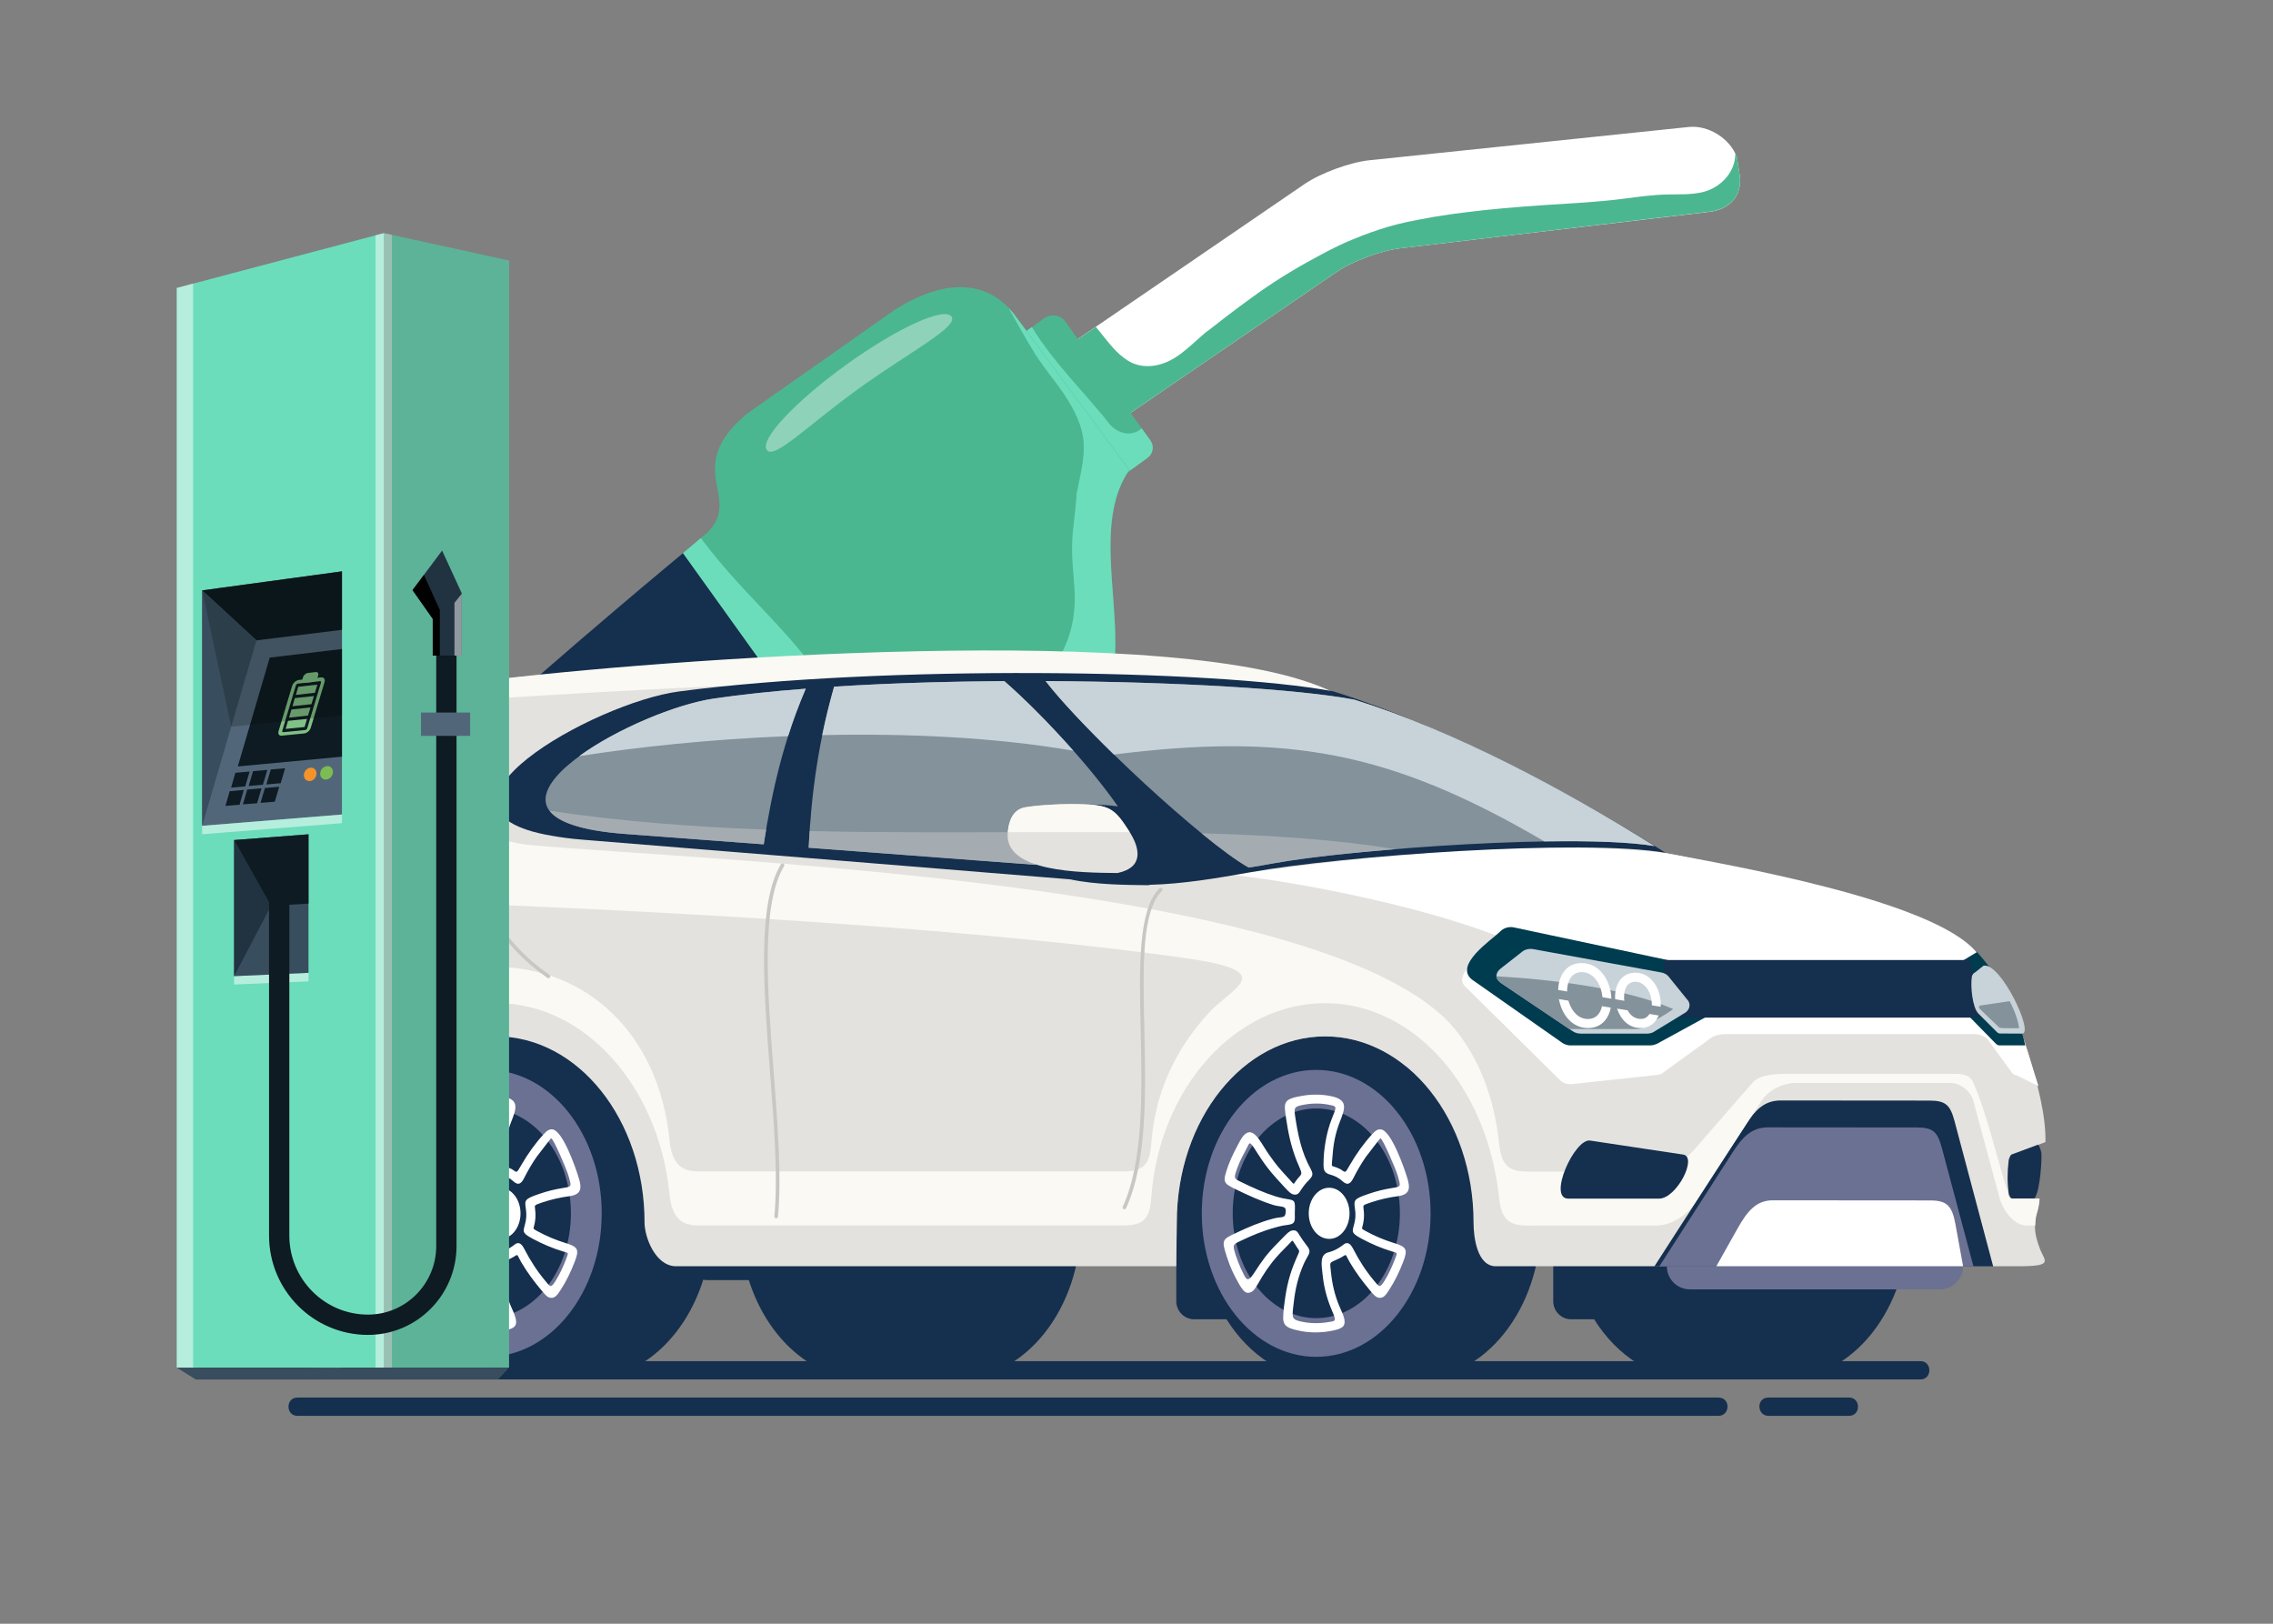 <svg width="112" height="80" viewBox="0 0 112 80" fill="none" xmlns="http://www.w3.org/2000/svg">
<rect x="0" y="0" width="112" height="80" fill="#808080" stroke="none"/>
<g clip-path="url(#clip0_1_3041)">
<path d="M85.724 8.637C85.867 9.719 85.151 10.344 84.181 10.444L69.067 12.225C68.103 12.325 66.653 12.856 65.85 13.406L53.144 22.094C52.342 22.644 51.601 22.731 50.805 21.712L50.108 20.837C49.772 19.919 50.158 18.725 50.96 18.175L64.27 9.075C65.072 8.525 66.522 7.994 67.487 7.894L83.216 6.256C84.181 6.156 85.245 6.825 85.581 7.737L85.724 8.637Z" fill="white"/>
<path d="M85.724 8.637L85.587 7.744C85.562 7.681 85.537 7.619 85.506 7.562C85.506 7.669 85.494 7.781 85.475 7.894C85.332 8.681 84.641 9.293 83.882 9.469C83.316 9.6 82.756 9.569 82.183 9.581C81.462 9.594 80.746 9.694 80.031 9.787C78.711 9.962 77.398 10.018 76.073 10.106C74.748 10.194 73.422 10.306 72.103 10.475C71.761 10.518 71.425 10.562 71.083 10.618C70.921 10.643 70.759 10.668 70.598 10.694C70.585 10.694 70.579 10.7 70.567 10.7C70.56 10.7 70.554 10.7 70.548 10.706C70.467 10.719 70.386 10.731 70.305 10.75C69.664 10.862 69.036 10.987 68.414 11.168C67.823 11.344 67.244 11.55 66.678 11.787C66.528 11.85 66.385 11.906 66.236 11.975C66.223 11.981 66.205 11.987 66.198 11.993C66.118 12.031 66.037 12.069 65.956 12.106C65.701 12.231 65.446 12.356 65.191 12.493C64.089 13.075 63.013 13.712 61.998 14.431C61.47 14.806 60.953 15.194 60.443 15.581C60.169 15.793 59.895 16.012 59.615 16.225C59.578 16.25 59.454 16.343 59.398 16.387C59.304 16.462 59.217 16.544 59.13 16.619C58.67 17.025 58.209 17.475 57.662 17.756C57.002 18.093 56.212 18.169 55.565 17.762C55.023 17.419 54.644 16.906 54.246 16.412C54.165 16.312 54.078 16.206 53.997 16.106L50.96 18.175C50.158 18.725 49.772 19.925 50.108 20.837L50.805 21.712C51.601 22.731 52.342 22.637 53.144 22.093L65.85 13.406C66.653 12.856 68.103 12.325 69.067 12.225L84.181 10.437C85.151 10.337 85.867 9.719 85.724 8.637Z" fill="#4BB790"/>
<path d="M56.436 22.637L52.964 25.144C52.628 25.387 52.161 25.306 51.925 24.975L47.818 19.231C47.575 18.894 47.656 18.425 47.986 18.187L51.458 15.681C51.794 15.437 52.261 15.519 52.497 15.85L56.604 21.594C56.847 21.925 56.772 22.4 56.436 22.637Z" fill="#4BB790"/>
<path d="M56.691 21.706L56.255 21.1C56.218 21.131 56.187 21.163 56.149 21.188C55.62 21.55 54.973 21.288 54.619 20.831C54.532 20.719 54.444 20.606 54.357 20.494C54.357 20.494 54.357 20.488 54.351 20.488C54.351 20.488 54.351 20.488 54.345 20.481C54.308 20.438 54.27 20.394 54.233 20.35C54.065 20.15 53.897 19.956 53.729 19.762C53.387 19.369 53.044 18.981 52.702 18.581C52.03 17.8 51.383 16.994 50.842 16.113L47.861 18.262C47.594 18.456 47.532 18.837 47.724 19.113L51.999 25.087C52.192 25.356 52.572 25.419 52.845 25.225L56.548 22.556C56.821 22.363 56.884 21.975 56.691 21.706Z" fill="#6CDDBB"/>
<path d="M53.269 35.987L44.39 42.225L33.65 27.256L34.839 26.256C36.643 24.487 33.569 23.119 36.792 20.394L44.116 15.244C47.644 13.056 49.386 14.662 50.071 15.612L55.652 23.162C53.157 26.769 56.89 33.2 53.269 35.987Z" fill="#4BB790"/>
<path d="M55.639 23.156L50.058 15.606C49.959 15.463 49.834 15.312 49.685 15.156C49.753 15.275 49.816 15.394 49.884 15.506C50.257 16.169 50.624 16.831 51.029 17.475C51.446 18.137 51.962 18.731 52.404 19.381C52.939 20.175 53.406 21.062 53.406 22.044C53.406 22.531 53.319 23.019 53.219 23.5C53.175 23.706 53.132 23.913 53.095 24.125C53.082 24.181 53.02 24.381 53.045 24.438C53.045 24.438 53.063 24.225 53.051 24.363C53.045 24.425 53.039 24.488 53.039 24.55C53.014 24.837 52.983 25.125 52.952 25.413C52.939 25.525 52.927 25.631 52.914 25.744C52.902 25.831 52.877 26.025 52.908 25.825C52.846 26.25 52.827 26.694 52.827 27.119C52.827 27.95 52.97 28.775 52.958 29.606C52.939 30.531 52.734 31.387 52.304 32.206C51.944 32.894 51.464 33.531 50.942 34.106C49.871 35.281 48.559 36.237 47.109 36.881C45.827 37.45 44.39 37.475 43.208 36.644C42.131 35.888 41.397 34.794 40.656 33.725C40.488 33.481 40.32 33.244 40.146 33.006C40.022 32.837 39.897 32.669 39.767 32.5C39.704 32.419 39.636 32.337 39.574 32.25C39.561 32.231 39.555 32.225 39.549 32.212C39.543 32.206 39.536 32.2 39.53 32.188C39.001 31.544 38.441 30.931 37.869 30.319C36.712 29.1 35.548 27.875 34.534 26.512L33.65 27.256L44.39 42.225L53.269 35.987C56.89 33.2 53.157 26.769 55.639 23.156Z" fill="#6CDDBB"/>
<path d="M24.273 44.381L22.232 45.856C21.927 46.075 21.498 46.006 21.274 45.7L18.43 41.725C18.213 41.419 18.281 40.987 18.586 40.762L20.627 39.287C20.932 39.069 21.361 39.137 21.585 39.444L24.429 43.419C24.653 43.731 24.578 44.162 24.273 44.381Z" fill="#152F4E"/>
<path d="M24.273 44.381L22.232 45.856C21.927 46.075 21.498 46.006 21.274 45.7L18.43 41.725C18.213 41.419 18.281 40.987 18.586 40.762L20.627 39.287C20.932 39.069 21.361 39.137 21.585 39.444L24.429 43.419C24.653 43.731 24.578 44.162 24.273 44.381Z" fill="#202B55"/>
<path d="M31.037 45.913C30.421 45.581 30.433 45.188 30.52 44.181C30.52 44.181 30.346 39.469 31.64 37.175C33.37 34.112 32.076 34.481 32.076 34.481C32.673 32.006 34.596 32.875 35.212 33.206C35.828 33.538 36.064 34.319 35.728 34.938C35.728 34.938 35.199 35.925 33.886 38.388C32.574 40.844 32.767 45.394 32.767 45.394C32.431 46.013 31.659 46.25 31.037 45.913Z" fill="#152F4E"/>
<path d="M35.211 33.206C34.595 32.875 32.673 32.006 32.075 34.481C32.075 34.481 33.009 34.219 32.237 36C32.598 36.181 32.866 36.569 32.866 36.975C32.866 38.187 32.691 39.394 32.517 40.587C32.474 40.881 32.43 41.181 32.393 41.475C32.374 41.619 32.355 41.756 32.337 41.9C32.331 41.962 32.324 42.025 32.318 42.087C32.318 42.1 32.318 42.106 32.318 42.119C32.268 42.687 32.237 43.256 32.25 43.831C32.262 44.456 31.77 44.931 31.173 44.975C30.924 44.994 30.682 44.906 30.489 44.756C30.47 45.356 30.563 45.65 31.049 45.912C31.665 46.244 32.443 46.012 32.772 45.394C32.772 45.394 32.579 40.844 33.892 38.387C35.205 35.931 35.734 34.937 35.734 34.937C36.058 34.319 35.827 33.537 35.211 33.206Z" fill="#202B55"/>
<path d="M33.65 27.256C33.65 27.256 28.212 31.75 22.929 36.5C20.459 38.719 20.378 41.1 22.78 47.681C25.064 53.925 26.688 54.956 29.357 53.013C34.696 49.131 44.384 42.225 44.384 42.225L33.65 27.256ZM26.949 45.238C25.574 41.481 25.623 40.119 27.036 38.856C30.054 36.144 33.159 33.581 33.159 33.581L39.288 42.125C39.288 42.125 33.756 46.069 30.707 48.281C29.183 49.388 28.256 48.8 26.949 45.238Z" fill="#152F4E"/>
<path d="M39.144 34.919C39.48 35.519 39.791 36.138 40.071 36.769C40.357 37.419 40.612 38.081 40.805 38.763C40.992 39.406 41.253 40.019 41.316 40.688C41.453 42.087 40.339 43.05 39.405 43.906C38.435 44.794 37.402 45.606 36.332 46.369C35.33 47.081 34.272 47.706 33.252 48.381C32.268 49.031 31.31 49.712 30.277 50.269C29.307 50.794 28.099 51.394 26.961 51.306C25.891 51.225 24.97 50.706 24.155 50.031C23.899 49.825 23.657 49.594 23.433 49.356C25.393 54.087 26.948 54.756 29.363 53.006C34.701 49.125 44.389 42.219 44.389 42.219L39.144 34.919Z" fill="#202B55"/>
<path opacity="0.38" d="M41.683 17.981C39.169 19.794 37.421 21.669 37.782 22.169C38.136 22.669 39.792 20.963 42.305 19.15C44.819 17.338 47.24 16.1 46.885 15.6C46.524 15.1 44.197 16.169 41.683 17.981Z" fill="white"/>
<path fill-rule="evenodd" clip-rule="evenodd" d="M28.896 52.487C31.796 52.487 34.235 55 34.895 58.381H36.637C37.296 55 39.729 52.487 42.635 52.487C43.419 52.487 44.172 52.669 44.862 53.006C45.553 52.669 46.306 52.487 47.09 52.487C50.5 52.487 53.263 55.95 53.263 60.225C53.263 64.5 50.5 67.963 47.09 67.963H42.641C40.034 67.963 37.8 65.931 36.898 63.069H34.839C34.776 63.069 34.714 63.062 34.652 63.05C33.75 65.925 31.516 67.963 28.902 67.963H24.447C21.84 67.963 19.607 65.931 18.704 63.069H18.02C17.535 63.069 17.136 62.669 17.136 62.181V59.844C17.136 59.788 17.142 59.737 17.149 59.681C17.373 54.875 20.552 51.062 24.447 51.062C25.903 51.062 27.26 51.594 28.398 52.513C28.56 52.5 28.728 52.487 28.896 52.487ZM57.985 60.225C57.985 55.163 61.258 51.062 65.296 51.062C66.752 51.062 68.109 51.594 69.247 52.513C69.415 52.494 69.577 52.487 69.751 52.487C73.161 52.487 75.924 55.95 75.924 60.225C75.924 64.5 73.161 67.963 69.751 67.963H65.296C63.324 67.963 61.569 66.806 60.437 65H58.844C58.358 65 57.96 64.6 57.96 64.112V62.394V61.212C57.96 61.156 57.967 61.1 57.973 61.05L57.985 60.225ZM77.237 60.225C77.237 55.95 79.999 52.487 83.409 52.487C84.193 52.487 84.946 52.669 85.637 53.006C86.327 52.669 87.08 52.487 87.864 52.487C91.274 52.487 94.037 55.95 94.037 60.225C94.037 64.5 91.274 67.963 87.864 67.963H83.409C81.437 67.963 79.682 66.806 78.55 65H77.417C76.932 65 76.534 64.6 76.534 64.112V61.206C76.534 60.781 76.838 60.419 77.237 60.337C77.237 60.3 77.237 60.263 77.237 60.225Z" fill="#152F4E"/>
<path fill-rule="evenodd" clip-rule="evenodd" d="M100.508 61.506C100.402 61.218 100.265 60.843 100.271 60.381C100.284 59.743 100.439 59.743 100.489 59.056H99.158C99.046 59.056 98.959 58.968 98.959 58.856V57.2C98.959 57.106 99.071 56.912 99.114 56.887L100.788 56.269C100.813 54.95 100.396 53.381 99.948 51.931C99.68 51.056 98.535 47.725 96.675 46.937C93.246 45.487 88.038 43.137 82.078 42.031C74.617 37.944 73.398 37.05 65.701 34.131C61.364 31.625 35.99 32.131 23.831 33.55C22.151 33.65 22.749 35.512 22.898 36.462L19.364 41.044L16.925 41.962C16.595 42.087 16.352 42.325 16.228 42.612L15.052 44.756C14.778 45.343 15.046 45.725 15.357 46.2C15.151 46.675 14.199 49.275 14.125 51.337C12.718 52.437 13.527 56.131 14.43 57.025L17.136 59.843C17.298 54.962 20.509 51.062 24.447 51.062C28.486 51.062 31.759 55.162 31.759 60.225C31.759 60.968 32.294 62.35 33.277 62.387H27.702H57.96L57.985 60.225C57.985 55.162 61.258 51.062 65.296 51.062C69.335 51.062 72.607 55.162 72.607 60.225C72.607 60.968 72.788 62.4 73.721 62.387H99.375C101.267 62.394 100.738 62.137 100.508 61.506Z" fill="#E4E2DE"/>
<path fill-rule="evenodd" clip-rule="evenodd" d="M81.518 62.394H98.212L96.308 55.237C96.097 54.456 95.885 54.225 95.082 54.225L87.74 54.219C86.931 54.219 86.483 54.706 86.041 55.381L81.518 62.394Z" fill="#152F4E"/>
<path fill-rule="evenodd" clip-rule="evenodd" d="M81.76 62.394H97.241L95.685 56.562C95.474 55.775 95.262 55.55 94.46 55.55L87.117 55.544C86.308 55.544 85.861 56.031 85.419 56.706L81.76 62.394Z" fill="#6B7193"/>
<path fill-rule="evenodd" clip-rule="evenodd" d="M67.207 34.731C66.727 34.544 66.23 34.337 65.701 34.125C58.614 30.488 31.97 32.519 23.831 33.55C23.072 33.594 22.78 34 22.699 34.519C39.431 33.438 54.974 32.788 67.207 34.731Z" fill="#FAF9F4"/>
<path fill-rule="evenodd" clip-rule="evenodd" d="M98.317 48.269C97.981 47.681 97.689 47.288 97.39 46.919C95.287 44.363 85.226 42.619 82.078 42.031C75.886 41.356 68.501 42.025 60.754 43.1C64.382 43.531 70.535 44.725 74.586 46.431L83.981 48.344L98.317 48.269Z" fill="white"/>
<path fill-rule="evenodd" clip-rule="evenodd" d="M98.516 48.106H82.594V49.037C82.544 49.012 82.482 48.994 82.426 48.981L74.897 45.962C74.635 45.906 74.343 45.987 74.156 46.194C73.733 46.6 71.3 47.931 72.277 48.681L76.876 53.225C77.012 53.35 77.193 53.419 77.398 53.419L81.523 52.975C81.654 52.975 81.785 52.944 81.903 52.881L84.367 51.094C84.436 51.056 84.709 50.95 84.996 50.95H97.315C97.589 50.95 97.857 51.112 97.913 51.169L99.163 52.887C99.226 52.95 99.288 52.975 99.356 52.975L100.445 53.512C99.761 51.406 99.363 49.744 98.516 48.106Z" fill="white"/>
<path fill-rule="evenodd" clip-rule="evenodd" d="M99.792 51.506C99.425 49.8 98.678 48.312 97.415 46.906L96.755 47.306C96.662 47.344 96.587 47.438 96.531 47.562C96.537 48.087 96.811 49.856 97.091 50.144L98.342 51.419C98.404 51.481 98.466 51.506 98.535 51.506H99.792Z" fill="#003C50"/>
<path fill-rule="evenodd" clip-rule="evenodd" d="M82.077 42.019C77.18 38.919 71.12 35.763 65.7 34.063C59.852 32.969 43.462 32.75 33.45 34.069C29.263 34.619 19.88 39.931 27.178 41.175C27.645 41.257 28.075 41.319 28.691 41.369L52.733 43.325C53.984 43.594 55.521 43.6 56.591 43.613C56.61 43.606 56.635 43.6 56.653 43.594C58.296 43.55 59.939 43.275 61.606 42.975C66.067 42.169 77.996 41.306 82.077 42.019Z" fill="#152F4E"/>
<path fill-rule="evenodd" clip-rule="evenodd" d="M62.732 42.538C62.328 42.613 61.923 42.681 61.525 42.744C59.242 41.438 53.455 36.063 51.526 33.556C57.935 33.588 63.933 33.944 66.733 34.469C71.686 36.013 77.056 38.881 81.53 41.688C77.803 41.044 66.808 41.806 62.732 42.538ZM55.085 39.731C53.959 39.556 51.24 39.613 51.103 39.931C50.294 41.231 50.431 42.069 51.053 42.606L39.847 41.763C39.971 39.081 40.351 36.431 41.104 33.831C43.761 33.663 46.642 33.575 49.491 33.556C51.084 34.956 53.517 37.488 55.085 39.731ZM37.632 41.6L30.806 41.088C21.554 40.394 31.018 35.025 35.162 34.419C36.531 34.219 38.061 34.056 39.704 33.931C38.627 36.419 38.03 38.988 37.632 41.6Z" fill="#83929B"/>
<path fill-rule="evenodd" clip-rule="evenodd" d="M37.75 40.875C37.713 41.119 37.669 41.356 37.632 41.6L30.806 41.088C28.641 40.925 27.502 40.5 27.079 39.944C30.538 40.469 34.129 40.738 37.75 40.875ZM39.897 40.944C43.499 41.031 47.102 41.006 50.611 41C50.418 41.719 50.617 42.238 51.053 42.613L39.847 41.769C39.859 41.488 39.878 41.213 39.897 40.944ZM59.204 41.056C62.626 41.15 65.85 41.363 68.749 41.838C66.758 42.013 64.705 42.188 62.738 42.538C62.334 42.613 61.929 42.681 61.531 42.744C60.94 42.413 60.125 41.813 59.204 41.056Z" fill="#A4ACB1"/>
<path fill-rule="evenodd" clip-rule="evenodd" d="M76.098 41.456C68.494 37 63.417 36.106 54.886 37.175C53.486 35.806 52.236 34.488 51.52 33.556C57.929 33.588 63.927 33.944 66.727 34.469C71.68 36.013 77.05 38.881 81.524 41.688C80.323 41.481 78.35 41.419 76.098 41.456ZM52.889 36.988C49.044 36.325 44.707 36.125 40.513 36.219C40.675 35.419 40.874 34.625 41.098 33.831C42.622 33.731 44.215 33.663 45.833 33.619C47.04 33.588 48.266 33.563 49.485 33.556C50.45 34.394 51.7 35.638 52.889 36.988ZM38.833 36.269C35.05 36.419 31.46 36.794 28.535 37.256C30.364 35.919 33.301 34.694 35.162 34.419C36.531 34.219 38.061 34.056 39.704 33.931C39.374 34.7 39.082 35.481 38.833 36.269Z" fill="#C8D3D9"/>
<path fill-rule="evenodd" clip-rule="evenodd" d="M82.165 47.3L74.605 45.694C74.356 45.638 74.082 45.713 73.902 45.913C73.503 46.3 71.612 47.556 72.539 48.269L76.894 51.319C77.025 51.431 77.199 51.506 77.386 51.506H81.3C81.424 51.506 81.542 51.475 81.661 51.419L83.994 50.144C84.374 49.938 84.467 49.463 84.187 49.138L82.569 47.563C82.476 47.431 82.333 47.338 82.165 47.3Z" fill="#003C50"/>
<path fill-rule="evenodd" clip-rule="evenodd" d="M97.035 47.3H81.99V50.137H97.919L97.035 47.3Z" fill="#152F4E"/>
<path fill-rule="evenodd" clip-rule="evenodd" d="M99.113 56.888L100.407 56.406C100.47 56.375 100.575 56.706 100.588 56.819C100.613 57.038 100.544 58.65 100.246 59.05H99.157C98.833 59.056 98.871 57.006 99.113 56.888Z" fill="#152F4E"/>
<path fill-rule="evenodd" clip-rule="evenodd" d="M84.567 62.394H96.731L96.352 60.312C96.183 59.4 95.928 59.15 95.126 59.144L87.342 59.138C86.533 59.138 86.085 59.7 85.643 60.481L84.567 62.394Z" fill="white"/>
<path fill-rule="evenodd" clip-rule="evenodd" d="M81.86 47.913L75.551 46.763C75.339 46.725 75.115 46.781 74.966 46.919L73.945 47.719C73.671 47.931 73.653 48.231 73.989 48.45L77.473 50.794C77.579 50.875 77.728 50.925 77.884 50.925H81.151C81.25 50.925 81.356 50.906 81.449 50.863L82.955 49.944C83.272 49.794 83.347 49.45 83.117 49.225L82.202 48.094C82.121 48.006 82.003 47.938 81.86 47.913Z" fill="#C8D3D9"/>
<path fill-rule="evenodd" clip-rule="evenodd" d="M73.733 48.1C73.727 48.225 73.851 48.363 73.982 48.45L77.23 50.638C77.329 50.713 77.442 50.7 77.591 50.7H80.64C80.733 50.7 80.833 50.681 80.92 50.638C81.33 50.388 82.108 49.988 82.444 49.713C80.036 48.669 76.371 48.25 73.733 48.1Z" fill="#83929B"/>
<path fill-rule="evenodd" clip-rule="evenodd" d="M99.636 50.925C100.246 50.925 98.579 47.388 97.732 47.581L97.328 47.906C97.259 47.931 97.203 48 97.166 48.088C97.079 48.581 97.191 49.65 97.483 49.938L98.404 50.856C98.448 50.9 98.498 50.919 98.547 50.919L99.636 50.925Z" fill="#C8D3D9"/>
<path fill-rule="evenodd" clip-rule="evenodd" d="M99.487 50.662C99.462 50.35 99.306 49.875 99.026 49.325L97.595 49.537C97.496 49.55 97.496 49.656 97.545 49.7L98.504 50.619C98.56 50.644 98.622 50.656 98.678 50.656L99.487 50.662Z" fill="#83929B"/>
<path fill-rule="evenodd" clip-rule="evenodd" d="M70.491 59.781C70.491 55.881 67.965 52.713 64.854 52.713C61.737 52.713 59.217 55.875 59.217 59.781C59.217 63.681 61.743 66.85 64.854 66.85C67.971 66.85 70.491 63.688 70.491 59.781ZM68.979 59.781C68.979 56.925 67.131 54.613 64.86 54.613C62.589 54.613 60.741 56.925 60.741 59.781C60.741 62.631 62.589 64.944 64.86 64.944C67.131 64.944 68.979 62.638 68.979 59.781Z" fill="#6B7193"/>
<path fill-rule="evenodd" clip-rule="evenodd" d="M63.715 64.45C63.666 64.938 63.659 65.031 64.213 65.132C64.636 65.213 65.066 65.207 65.489 65.132C65.887 65.082 65.825 65.044 65.582 64.45C65.358 63.907 65.221 63.338 65.165 62.757C65.122 62.325 65.01 61.788 65.483 61.694C65.719 61.632 65.924 61.525 66.136 61.369C66.41 61.119 66.553 61.294 66.69 61.556C66.976 62.113 67.312 62.632 67.716 63.113C67.959 63.407 67.984 63.481 68.227 63.094C68.444 62.744 68.6 62.388 68.749 62C68.855 61.694 68.88 61.744 68.569 61.65C68.058 61.494 67.604 61.3 67.131 61.05C66.596 60.763 66.609 60.713 66.715 60.356C66.795 60.069 66.808 59.844 66.764 59.544C66.708 59.132 66.696 59.069 67.442 58.819C67.822 58.688 68.202 58.594 68.6 58.532C69.054 58.456 69.023 58.469 68.874 57.931C68.787 57.625 68.139 56.1 68.015 56.081C68.002 56.081 67.318 56.981 67.306 56.994C67.075 57.325 66.876 57.669 66.696 58.025C66.565 58.288 66.416 58.444 66.154 58.2C65.974 58.038 65.787 57.938 65.557 57.875C65.252 57.794 65.215 57.65 65.215 57.356C65.215 56.638 65.358 55.794 65.619 55.132C65.85 54.538 65.906 54.513 65.52 54.438C65.103 54.35 64.686 54.35 64.269 54.425C63.746 54.513 63.759 54.588 63.821 55.019C63.958 55.925 64.126 56.763 64.574 57.575C64.711 57.831 64.705 57.925 64.499 58.138C64.35 58.288 64.232 58.431 64.114 58.613C64.002 58.788 63.939 58.888 63.74 58.85C63.603 58.825 63.498 58.713 63.267 58.463C62.987 58.157 62.72 57.875 62.465 57.544C62.272 57.294 62.097 57.032 61.929 56.769C61.55 56.157 61.575 56.306 61.469 56.5C61.282 56.85 61.09 57.2 60.959 57.569C60.785 58.056 60.797 58.063 61.145 58.231C61.737 58.519 62.253 58.757 62.888 58.956C63.118 59.025 63.274 59.056 63.379 59.069C63.809 59.138 63.821 59.138 63.802 59.694C63.796 59.8 63.802 59.882 63.802 59.938C63.815 60.244 63.728 60.313 63.442 60.35C63.33 60.363 63.149 60.388 62.844 60.475C62.209 60.65 61.706 60.863 61.114 61.144C60.735 61.325 60.729 61.325 60.89 61.844C60.959 62.044 61.033 62.244 61.114 62.431C61.413 63.063 61.444 63.25 61.805 62.706C61.967 62.444 62.147 62.188 62.34 61.931C62.608 61.588 62.894 61.306 63.199 60.994C63.429 60.757 63.541 60.644 63.672 60.625C63.877 60.588 63.939 60.694 64.051 60.888C64.151 61.05 64.251 61.181 64.362 61.331C64.555 61.575 64.574 61.663 64.425 61.919C64.369 62.013 64.275 62.175 64.151 62.488C63.89 63.157 63.79 63.731 63.715 64.45ZM66.497 59.782C66.497 59.088 66.049 58.519 65.495 58.519C64.941 58.519 64.487 59.081 64.487 59.782C64.487 60.475 64.935 61.038 65.495 61.038C66.043 61.044 66.497 60.481 66.497 59.782ZM63.746 62.313C64.089 61.45 64.082 61.763 63.846 61.356C63.647 61.081 63.746 61.056 63.51 61.294C63.218 61.588 62.944 61.863 62.682 62.194C62.502 62.425 62.334 62.669 62.178 62.925C62.116 63.025 62.06 63.119 62.017 63.2C61.886 63.425 61.799 63.575 61.674 63.644C61.419 63.788 61.27 63.65 61.021 63.206C60.909 63.007 60.803 62.806 60.71 62.6C60.617 62.394 60.536 62.181 60.467 61.969C60.181 61.088 60.2 61.075 60.922 60.738C61.531 60.45 62.066 60.219 62.72 60.044C63.199 59.913 63.336 60.069 63.354 59.675C63.367 59.382 63.099 59.481 62.745 59.369C62.091 59.163 61.55 58.913 60.94 58.619C60.249 58.282 60.225 58.269 60.529 57.407C60.679 56.994 60.89 56.606 61.096 56.219C61.569 55.344 61.948 55.969 62.29 56.519C62.446 56.775 62.62 57.019 62.801 57.263C63.043 57.581 63.305 57.856 63.572 58.15C63.809 58.407 63.697 58.369 63.927 58.088C64.201 57.757 64.188 57.919 63.877 57.15C63.603 56.438 63.479 55.825 63.367 55.081C63.249 54.288 63.23 54.15 64.176 53.988C64.642 53.907 65.128 53.913 65.588 54.007C66.453 54.188 66.273 54.619 66.011 55.294C65.819 55.788 65.707 56.313 65.669 56.844C65.613 57.681 65.526 57.331 66.049 57.606C66.316 57.775 66.26 57.838 66.522 57.382C66.833 56.844 67.2 56.331 67.617 55.875C67.772 55.706 67.891 55.625 68.046 55.644C68.55 55.706 69.191 57.532 69.347 58.056C69.477 58.488 69.508 58.844 68.905 58.931C68.438 58.994 68.009 59.088 67.561 59.238C67.162 59.369 67.169 59.388 67.181 59.488C67.231 59.85 67.219 60.132 67.119 60.481C67.106 60.538 67.1 60.55 67.312 60.663C67.76 60.907 68.195 61.088 68.674 61.238C69.297 61.425 69.384 61.55 69.141 62.169C68.948 62.669 68.737 63.106 68.451 63.55C68.276 63.819 68.171 63.95 67.984 63.944C67.803 63.938 67.698 63.806 67.499 63.569C67.125 63.119 66.814 62.706 66.515 62.2C66.229 61.706 66.416 61.794 65.993 62C65.451 62.263 65.532 62.106 65.588 62.731C65.644 63.269 65.769 63.8 65.974 64.3C66.055 64.507 66.204 64.794 66.242 64.994C66.304 65.363 66.142 65.475 65.545 65.582C65.078 65.663 64.58 65.669 64.114 65.582C63.168 65.4 63.18 65.244 63.261 64.419C63.354 63.65 63.466 63.025 63.746 62.313Z" fill="white"/>
<path fill-rule="evenodd" clip-rule="evenodd" d="M96.731 62.394H82.133C82.133 63.012 82.637 63.525 83.26 63.525H95.611C96.227 63.519 96.731 63.012 96.731 62.394Z" fill="#6B7193"/>
<path fill-rule="evenodd" clip-rule="evenodd" d="M81.274 49.956L81.728 50.031C81.585 50.394 81.293 50.65 80.832 50.65C80.248 50.65 79.856 50.219 79.681 49.7V49.694L80.198 49.775C80.335 50.025 80.552 50.2 80.839 50.2C81.044 50.206 81.187 50.106 81.274 49.956ZM79.588 49.231C79.588 49.206 79.588 49.188 79.582 49.163C79.576 48.981 79.6 48.8 79.65 48.638C79.781 48.225 80.08 47.925 80.577 47.925C81.162 47.925 81.561 48.356 81.735 48.875C81.791 49.05 81.828 49.231 81.834 49.413C81.834 49.475 81.834 49.538 81.828 49.6L81.392 49.531C81.392 49.5 81.392 49.462 81.392 49.431C81.386 49.294 81.361 49.156 81.318 49.019C81.2 48.669 80.945 48.369 80.577 48.369C80.31 48.369 80.142 48.538 80.073 48.769C80.036 48.888 80.024 49.013 80.024 49.15C80.024 49.2 80.03 49.25 80.036 49.306L79.588 49.231ZM78.904 49.694C78.916 49.656 78.928 49.619 78.935 49.575L79.37 49.644C79.358 49.706 79.345 49.763 79.327 49.825C79.177 50.3 78.823 50.65 78.244 50.65C77.56 50.65 77.093 50.144 76.894 49.538C76.863 49.438 76.832 49.331 76.813 49.225L77.28 49.3C77.286 49.331 77.298 49.362 77.311 49.394C77.46 49.837 77.784 50.206 78.244 50.206C78.593 50.206 78.81 49.987 78.904 49.694ZM76.776 48.775C76.782 48.6 76.807 48.438 76.856 48.281C77.006 47.806 77.354 47.45 77.933 47.45C78.617 47.45 79.084 47.956 79.289 48.569C79.358 48.775 79.395 48.994 79.401 49.206L78.96 49.131C78.947 48.987 78.916 48.844 78.873 48.706C78.723 48.263 78.4 47.894 77.933 47.894C77.585 47.894 77.373 48.112 77.28 48.413C77.236 48.544 77.217 48.694 77.217 48.85L76.776 48.775Z" fill="white"/>
<path fill-rule="evenodd" clip-rule="evenodd" d="M29.649 59.781C29.649 55.881 27.123 52.713 24.012 52.713C20.901 52.713 18.375 55.875 18.375 59.781C18.375 63.681 20.901 66.85 24.012 66.85C27.123 66.85 29.649 63.688 29.649 59.781ZM28.131 59.781C28.131 56.925 26.283 54.613 24.012 54.613C21.735 54.613 19.893 56.925 19.893 59.781C19.893 62.631 21.741 64.944 24.012 64.944C26.289 64.95 28.131 62.638 28.131 59.781Z" fill="#6B7193"/>
<path fill-rule="evenodd" clip-rule="evenodd" d="M22.873 64.45C22.823 64.938 22.817 65.031 23.371 65.132C23.794 65.213 24.223 65.207 24.646 65.132C25.045 65.082 24.989 65.044 24.74 64.45C24.516 63.907 24.379 63.338 24.323 62.757C24.279 62.325 24.167 61.788 24.64 61.694C24.877 61.632 25.082 61.525 25.294 61.369C25.567 61.119 25.71 61.294 25.847 61.556C26.134 62.113 26.47 62.632 26.874 63.113C27.117 63.407 27.142 63.481 27.384 63.094C27.602 62.744 27.758 62.388 27.907 62C28.013 61.694 28.038 61.744 27.72 61.65C27.21 61.494 26.756 61.3 26.283 61.05C25.748 60.763 25.76 60.713 25.86 60.356C25.941 60.069 25.953 59.844 25.91 59.544C25.847 59.132 25.841 59.069 26.581 58.819C26.961 58.688 27.341 58.594 27.739 58.532C28.193 58.456 28.162 58.469 28.013 57.931C27.925 57.625 27.278 56.1 27.154 56.081C27.142 56.081 26.457 56.981 26.445 56.994C26.214 57.325 26.015 57.669 25.835 58.025C25.704 58.288 25.555 58.444 25.294 58.2C25.113 58.038 24.933 57.938 24.696 57.875C24.391 57.794 24.354 57.65 24.354 57.356C24.354 56.638 24.497 55.794 24.758 55.132C24.989 54.538 25.045 54.513 24.659 54.438C24.242 54.35 23.825 54.35 23.408 54.425C22.886 54.513 22.898 54.588 22.96 55.019C23.097 55.925 23.265 56.763 23.713 57.575C23.85 57.831 23.844 57.925 23.638 58.138C23.489 58.288 23.371 58.431 23.253 58.613C23.141 58.788 23.078 58.888 22.879 58.85C22.742 58.825 22.637 58.713 22.406 58.463C22.126 58.157 21.859 57.875 21.604 57.544C21.411 57.294 21.237 57.032 21.069 56.769C20.689 56.157 20.714 56.306 20.602 56.5C20.415 56.85 20.222 57.2 20.092 57.569C19.918 58.056 19.93 58.063 20.278 58.231C20.869 58.519 21.386 58.757 22.021 58.956C22.251 59.025 22.406 59.056 22.512 59.069C22.948 59.138 22.96 59.138 22.935 59.694C22.929 59.8 22.935 59.882 22.942 59.938C22.954 60.244 22.867 60.313 22.581 60.35C22.469 60.363 22.288 60.388 21.983 60.475C21.349 60.65 20.845 60.863 20.253 61.144C19.874 61.325 19.868 61.325 20.029 61.844C20.092 62.044 20.166 62.244 20.253 62.431C20.552 63.063 20.583 63.25 20.944 62.706C21.106 62.444 21.286 62.188 21.479 61.931C21.747 61.588 22.033 61.306 22.338 60.994C22.568 60.757 22.68 60.644 22.811 60.625C23.016 60.588 23.078 60.694 23.197 60.888C23.29 61.05 23.39 61.181 23.508 61.331C23.701 61.575 23.719 61.663 23.57 61.919C23.514 62.013 23.414 62.175 23.296 62.488C23.047 63.157 22.948 63.731 22.873 64.45ZM25.648 59.782C25.648 59.088 25.2 58.519 24.64 58.519C24.086 58.519 23.632 59.081 23.632 59.782C23.632 60.475 24.08 61.038 24.64 61.038C25.2 61.044 25.648 60.481 25.648 59.782ZM22.904 62.313C23.253 61.45 23.24 61.763 23.004 61.356C22.805 61.081 22.904 61.056 22.674 61.294C22.381 61.588 22.108 61.863 21.846 62.194C21.666 62.425 21.498 62.669 21.342 62.925C21.28 63.025 21.224 63.119 21.181 63.2C21.05 63.425 20.963 63.575 20.845 63.644C20.59 63.788 20.44 63.65 20.185 63.206C20.073 63.007 19.967 62.806 19.88 62.6C19.787 62.394 19.706 62.181 19.637 61.969C19.351 61.088 19.37 61.075 20.092 60.738C20.701 60.45 21.237 60.219 21.89 60.044C22.369 59.913 22.506 60.069 22.525 59.675C22.537 59.382 22.27 59.481 21.915 59.369C21.262 59.163 20.72 58.913 20.11 58.619C19.42 58.282 19.395 58.269 19.7 57.407C19.849 56.994 20.061 56.606 20.266 56.219C20.739 55.344 21.118 55.969 21.461 56.519C21.616 56.775 21.79 57.019 21.971 57.263C22.213 57.581 22.475 57.856 22.742 58.15C22.979 58.407 22.867 58.369 23.097 58.088C23.371 57.757 23.358 57.919 23.047 57.15C22.773 56.438 22.649 55.825 22.537 55.081C22.419 54.288 22.4 54.15 23.346 53.988C23.813 53.907 24.298 53.913 24.758 54.007C25.623 54.188 25.443 54.619 25.181 55.294C24.989 55.788 24.877 56.313 24.846 56.844C24.79 57.681 24.702 57.331 25.225 57.606C25.493 57.775 25.43 57.838 25.698 57.382C26.009 56.844 26.376 56.331 26.793 55.875C26.949 55.706 27.067 55.625 27.222 55.644C27.733 55.706 28.367 57.532 28.523 58.056C28.654 58.488 28.685 58.844 28.081 58.931C27.614 58.994 27.185 59.088 26.737 59.238C26.339 59.369 26.345 59.388 26.358 59.488C26.407 59.85 26.395 60.132 26.295 60.481C26.283 60.538 26.277 60.55 26.488 60.663C26.936 60.907 27.372 61.088 27.851 61.238C28.473 61.425 28.56 61.55 28.317 62.169C28.125 62.669 27.913 63.106 27.627 63.55C27.453 63.819 27.347 63.95 27.16 63.944C26.98 63.938 26.874 63.806 26.675 63.569C26.302 63.119 25.99 62.706 25.692 62.2C25.405 61.706 25.592 61.794 25.169 62C24.628 62.263 24.709 62.106 24.765 62.731C24.814 63.269 24.945 63.8 25.15 64.3C25.238 64.507 25.381 64.794 25.418 64.994C25.486 65.363 25.318 65.475 24.727 65.582C24.254 65.663 23.763 65.669 23.296 65.582C22.344 65.4 22.363 65.244 22.444 64.419C22.512 63.65 22.624 63.025 22.904 62.313Z" fill="white"/>
<path fill-rule="evenodd" clip-rule="evenodd" d="M71.817 50.863C72.906 52.275 73.634 54.113 73.858 56.288C73.988 57.531 74.393 57.756 75.531 57.719H81.611C82.345 57.719 83.029 57.156 83.514 56.606L86.364 53.331C86.781 52.856 87.858 52.906 88.492 52.906H96.127C96.594 52.906 97.042 52.9 97.228 53.325C97.987 55.094 98.41 57.181 98.971 58.856C99.008 58.963 99.051 59.056 99.17 59.056H100.501C100.451 59.75 100.296 59.738 100.283 60.381H99.867C99.232 60.381 98.697 59.638 98.529 59.025L97.228 54.219C97.104 53.769 96.594 53.356 96.127 53.356H88.492C87.864 53.356 87.154 53.694 86.806 54.225L83.514 59.269C83.11 59.888 82.345 60.381 81.611 60.381H75.531C74.393 60.419 73.988 60.194 73.858 58.95C73.285 53.594 69.714 49.425 65.296 49.425C60.866 49.425 57.126 53.6 56.728 58.994C56.653 60.019 56.379 60.375 55.353 60.375H34.384C33.519 60.375 33.102 59.931 32.99 58.838C32.461 53.525 28.827 49.419 24.441 49.419C21.485 49.419 18.915 51.306 17.323 54.125C16.949 54.788 14.634 54.844 13.365 53.475C13.185 52.744 13.57 51.463 14.137 51.219C15.313 52.025 16.949 52.131 17.323 51.469C18.915 48.65 21.485 47.644 24.441 47.644C28.827 47.644 32.461 50.863 32.99 56.175C33.102 57.269 33.519 57.713 34.384 57.713H55.353C56.379 57.713 56.653 57.356 56.728 56.331C56.927 53.619 58.078 51.544 59.522 49.944C60.716 48.613 63.118 47.875 58.408 47.206C46.399 45.5 28.311 44.669 16.924 44.3C17.509 43.581 20.533 39.431 21.865 37.806C21.081 39.919 23.868 41.438 26.22 41.644C35.286 42.438 66.111 43.45 71.817 50.863Z" fill="#FAF9F4"/>
<path fill-rule="evenodd" clip-rule="evenodd" d="M16.931 41.962C16.601 42.087 16.358 42.325 16.234 42.612L15.052 44.756C14.778 45.344 15.046 45.725 15.357 46.2H16.433C16.558 46.2 16.682 46.162 16.806 46.081L19.837 43.544C20.253 43.275 20.446 42.656 20.235 42.244L19.37 41.087C19.339 41 17.167 41.875 16.931 41.962Z" fill="#E84E0F"/>
<path fill-rule="evenodd" clip-rule="evenodd" d="M16.931 41.962C16.601 42.087 16.358 42.325 16.234 42.612L15.692 43.6L18.822 43.775L19.606 43.081C20.297 42.637 19.805 41.619 19.376 41.044C19.04 41.131 17.192 41.862 16.931 41.962Z" fill="#F8B472"/>
<path fill-rule="evenodd" clip-rule="evenodd" d="M55.322 59.456C55.303 59.5 55.322 59.55 55.365 59.575C55.409 59.593 55.459 59.575 55.483 59.531C56.535 57.25 56.454 53.812 56.386 50.7C56.317 47.65 56.249 44.906 57.251 43.894C57.288 43.862 57.288 43.8 57.251 43.769C57.219 43.737 57.163 43.737 57.126 43.769C56.075 44.837 56.137 47.618 56.205 50.706C56.274 53.794 56.355 57.206 55.322 59.456Z" fill="#C8C7C4"/>
<path fill-rule="evenodd" clip-rule="evenodd" d="M24.939 41.3C24.976 41.269 24.982 41.213 24.951 41.175C24.92 41.138 24.864 41.131 24.827 41.163C24.702 41.269 24.596 41.375 24.497 41.488C24.391 41.6 24.304 41.719 24.223 41.831C23.508 42.875 23.632 44.075 24.223 45.213C24.808 46.338 25.847 47.394 26.967 48.175L26.973 48.181C27.017 48.213 27.067 48.2 27.098 48.156C27.129 48.113 27.116 48.063 27.073 48.031L27.067 48.025C25.965 47.263 24.951 46.225 24.379 45.125C23.819 44.044 23.694 42.906 24.372 41.925C24.447 41.813 24.534 41.706 24.634 41.6C24.715 41.5 24.82 41.4 24.939 41.3Z" fill="#C8C7C4"/>
<path fill-rule="evenodd" clip-rule="evenodd" d="M55.066 43.013C53.225 42.994 49.516 42.969 49.653 41.056C49.697 40.487 49.883 39.875 50.53 39.769C51.202 39.656 52.49 39.581 53.486 39.625C54.737 39.681 54.973 39.925 55.62 40.925C56.155 41.744 56.41 42.725 55.066 43.013Z" fill="#E4E2DE"/>
<path fill-rule="evenodd" clip-rule="evenodd" d="M49.659 40.994C49.709 40.444 49.908 39.875 50.531 39.775C51.203 39.663 52.49 39.588 53.486 39.631C54.737 39.688 54.973 39.931 55.62 40.931L55.664 41H49.659V40.994Z" fill="#FAF9F4"/>
<path fill-rule="evenodd" clip-rule="evenodd" d="M38.634 42.675C38.659 42.631 38.646 42.575 38.603 42.55C38.559 42.525 38.503 42.537 38.478 42.581C37.302 44.537 37.626 48.731 37.943 52.844C38.142 55.431 38.342 57.994 38.155 59.925C38.149 59.975 38.186 60.019 38.236 60.025C38.285 60.031 38.329 59.994 38.335 59.944C38.516 57.994 38.323 55.425 38.124 52.831C37.806 48.744 37.489 44.581 38.634 42.675Z" fill="#C8C7C4"/>
<path fill-rule="evenodd" clip-rule="evenodd" d="M82.955 56.888L78.351 56.194C77.585 56.081 76.241 59.056 77.28 59.056H81.742C82.613 59.056 83.639 57.038 82.955 56.888Z" fill="#152F4E"/>
<path fill-rule="evenodd" clip-rule="evenodd" d="M17.217 67.963C16.669 67.963 16.638 67.062 17.217 67.062H94.628C95.213 67.062 95.213 67.963 94.628 67.963H17.217ZM14.803 67.963H10.13C9.545 67.963 9.545 67.062 10.13 67.062H14.803C15.437 67.062 15.469 67.963 14.803 67.963ZM87.136 69.756C86.564 69.756 86.526 68.856 87.136 68.856H91.112C91.697 68.856 91.697 69.756 91.112 69.756H87.136ZM84.678 69.756H14.653C14.069 69.756 14.069 68.856 14.653 68.856H84.678C85.282 68.862 85.257 69.756 84.678 69.756Z" fill="#152F4E"/>
<path d="M8.711 14.188L18.909 11.488L25.082 12.838V67.381H8.711V14.188Z" fill="#6CDDBB"/>
<path opacity="0.5" d="M18.505 11.594L18.91 11.488L19.314 11.575V67.381H18.505V11.594Z" fill="white"/>
<path opacity="0.5" d="M8.711 14.188L9.514 13.969V67.381H8.711V14.188Z" fill="white"/>
<path d="M9.651 67.969H24.541L25.076 67.387L8.711 67.381L9.651 67.969Z" fill="#384D5E"/>
<path opacity="0.5" d="M11.536 48.094L15.201 47.931V48.35L11.536 48.506V48.094Z" fill="white"/>
<path d="M11.536 41.388L15.201 41.106V47.931L11.536 48.094V41.388Z" fill="#384D5E"/>
<path d="M11.536 41.388L13.353 44.631L11.536 48.094V41.388Z" fill="#213340"/>
<path d="M13.353 44.631L11.536 41.388L15.201 41.106V44.519L13.353 44.631Z" fill="#0E1B22"/>
<path d="M9.962 29.087L16.85 28.15V40.131L9.962 40.687V29.087Z" fill="#516779"/>
<path opacity="0.5" d="M9.962 40.687L16.85 40.131V40.556L9.962 41.1V40.687Z" fill="white"/>
<path d="M12.637 31.55L16.85 31.031V28.15L9.962 29.087L12.637 31.55Z" fill="#0E1B22"/>
<path d="M9.962 29.087L12.637 31.55L9.962 40.687V29.087Z" fill="#384D5E"/>
<path d="M13.291 32.4L16.85 31.975V37.281L11.717 37.762L13.291 32.4Z" fill="#0E1B22"/>
<path d="M13.832 38.587L13.123 38.65L13.341 37.912L14.05 37.85L13.832 38.587Z" fill="#0E1B22"/>
<path d="M12.955 38.662L12.252 38.725L12.47 37.994L13.173 37.931L12.955 38.662Z" fill="#0E1B22"/>
<path d="M12.084 38.743L11.387 38.806L11.598 38.075L12.301 38.012L12.084 38.743Z" fill="#0E1B22"/>
<path d="M13.54 39.5L12.837 39.556L13.054 38.825L13.758 38.762L13.54 39.5Z" fill="#0E1B22"/>
<path d="M12.669 39.575L11.966 39.631L12.183 38.9L12.886 38.837L12.669 39.575Z" fill="#0E1B22"/>
<path d="M11.804 39.65L11.107 39.706L11.318 38.981L12.015 38.919L11.804 39.65Z" fill="#0E1B22"/>
<path d="M13.726 36.025L14.398 33.787C14.442 33.644 14.591 33.519 14.728 33.5L15.811 33.375C15.954 33.356 16.035 33.462 15.991 33.606L15.313 35.856C15.27 36 15.12 36.125 14.977 36.137L13.901 36.243C13.764 36.269 13.683 36.169 13.726 36.025ZM14.678 33.681C14.635 33.687 14.591 33.725 14.579 33.769L13.907 36.006C13.894 36.05 13.919 36.081 13.963 36.075L15.039 35.968C15.083 35.962 15.126 35.925 15.139 35.881L15.817 33.631C15.829 33.587 15.805 33.556 15.761 33.562L14.678 33.681Z" fill="#80C185"/>
<path d="M14.075 35.912L15.008 35.819L15.127 35.419L14.193 35.512L14.075 35.912Z" fill="#80C185"/>
<path d="M14.243 35.356L15.176 35.256L15.3 34.856L14.361 34.956L14.243 35.356Z" fill="#80C185"/>
<path d="M14.411 34.794L15.345 34.694L15.469 34.294L14.529 34.394L14.411 34.794Z" fill="#80C185"/>
<path d="M14.579 34.237L15.518 34.131L15.637 33.731L14.697 33.837L14.579 34.237Z" fill="#80C185"/>
<path d="M14.896 33.481C14.865 33.581 14.921 33.656 15.021 33.644L15.406 33.6C15.506 33.587 15.612 33.5 15.643 33.394L15.68 33.275C15.711 33.175 15.655 33.1 15.556 33.112L15.17 33.156C15.07 33.169 14.964 33.256 14.933 33.362L14.896 33.481Z" fill="#80C185"/>
<path d="M14.983 38.112C14.94 38.294 15.039 38.456 15.207 38.481C15.375 38.506 15.543 38.375 15.587 38.194C15.63 38.012 15.531 37.844 15.363 37.825C15.195 37.806 15.021 37.931 14.983 38.112Z" fill="#F3932A"/>
<path d="M15.786 38.038C15.742 38.219 15.842 38.388 16.01 38.406C16.178 38.431 16.352 38.3 16.396 38.119C16.439 37.938 16.34 37.769 16.172 37.744C15.997 37.731 15.829 37.856 15.786 38.038Z" fill="#7DBC52"/>
<path opacity="0.2" d="M16.85 28.15L9.962 29.087L11.393 35.806L16.85 35.237V28.15Z" fill="#010101"/>
<path opacity="0.2" d="M25.082 12.838L18.909 11.488V67.381H25.082V12.838Z" fill="#220B0C"/>
<path d="M13.757 42.906V60.875C13.757 63.3 15.717 65.269 18.131 65.269C20.266 65.269 21.995 63.531 21.995 61.387V31.975" stroke="#0E1B22" stroke-miterlimit="10" stroke-linecap="round"/>
<path d="M22.748 32.3H21.323V30.488L20.328 29.075L21.784 27.125L22.748 29.219V32.3Z" fill="#213340"/>
<path opacity="0.5" d="M22.393 29.7V32.3H22.748V29.262L22.393 29.7Z" fill="white"/>
<path d="M21.323 30.488V32.3H21.672V30.05L20.888 28.325L20.328 29.075L21.323 30.488Z" fill="#010101"/>
<path d="M23.166 35.106H20.745V36.256H23.166V35.106Z" fill="#516779"/>
</g>
<defs>
<clipPath id="clip0_1_3041">
<rect width="92.076" height="63.506" fill="white" transform="translate(8.711 6.25)"/>
</clipPath>
</defs>
</svg>
